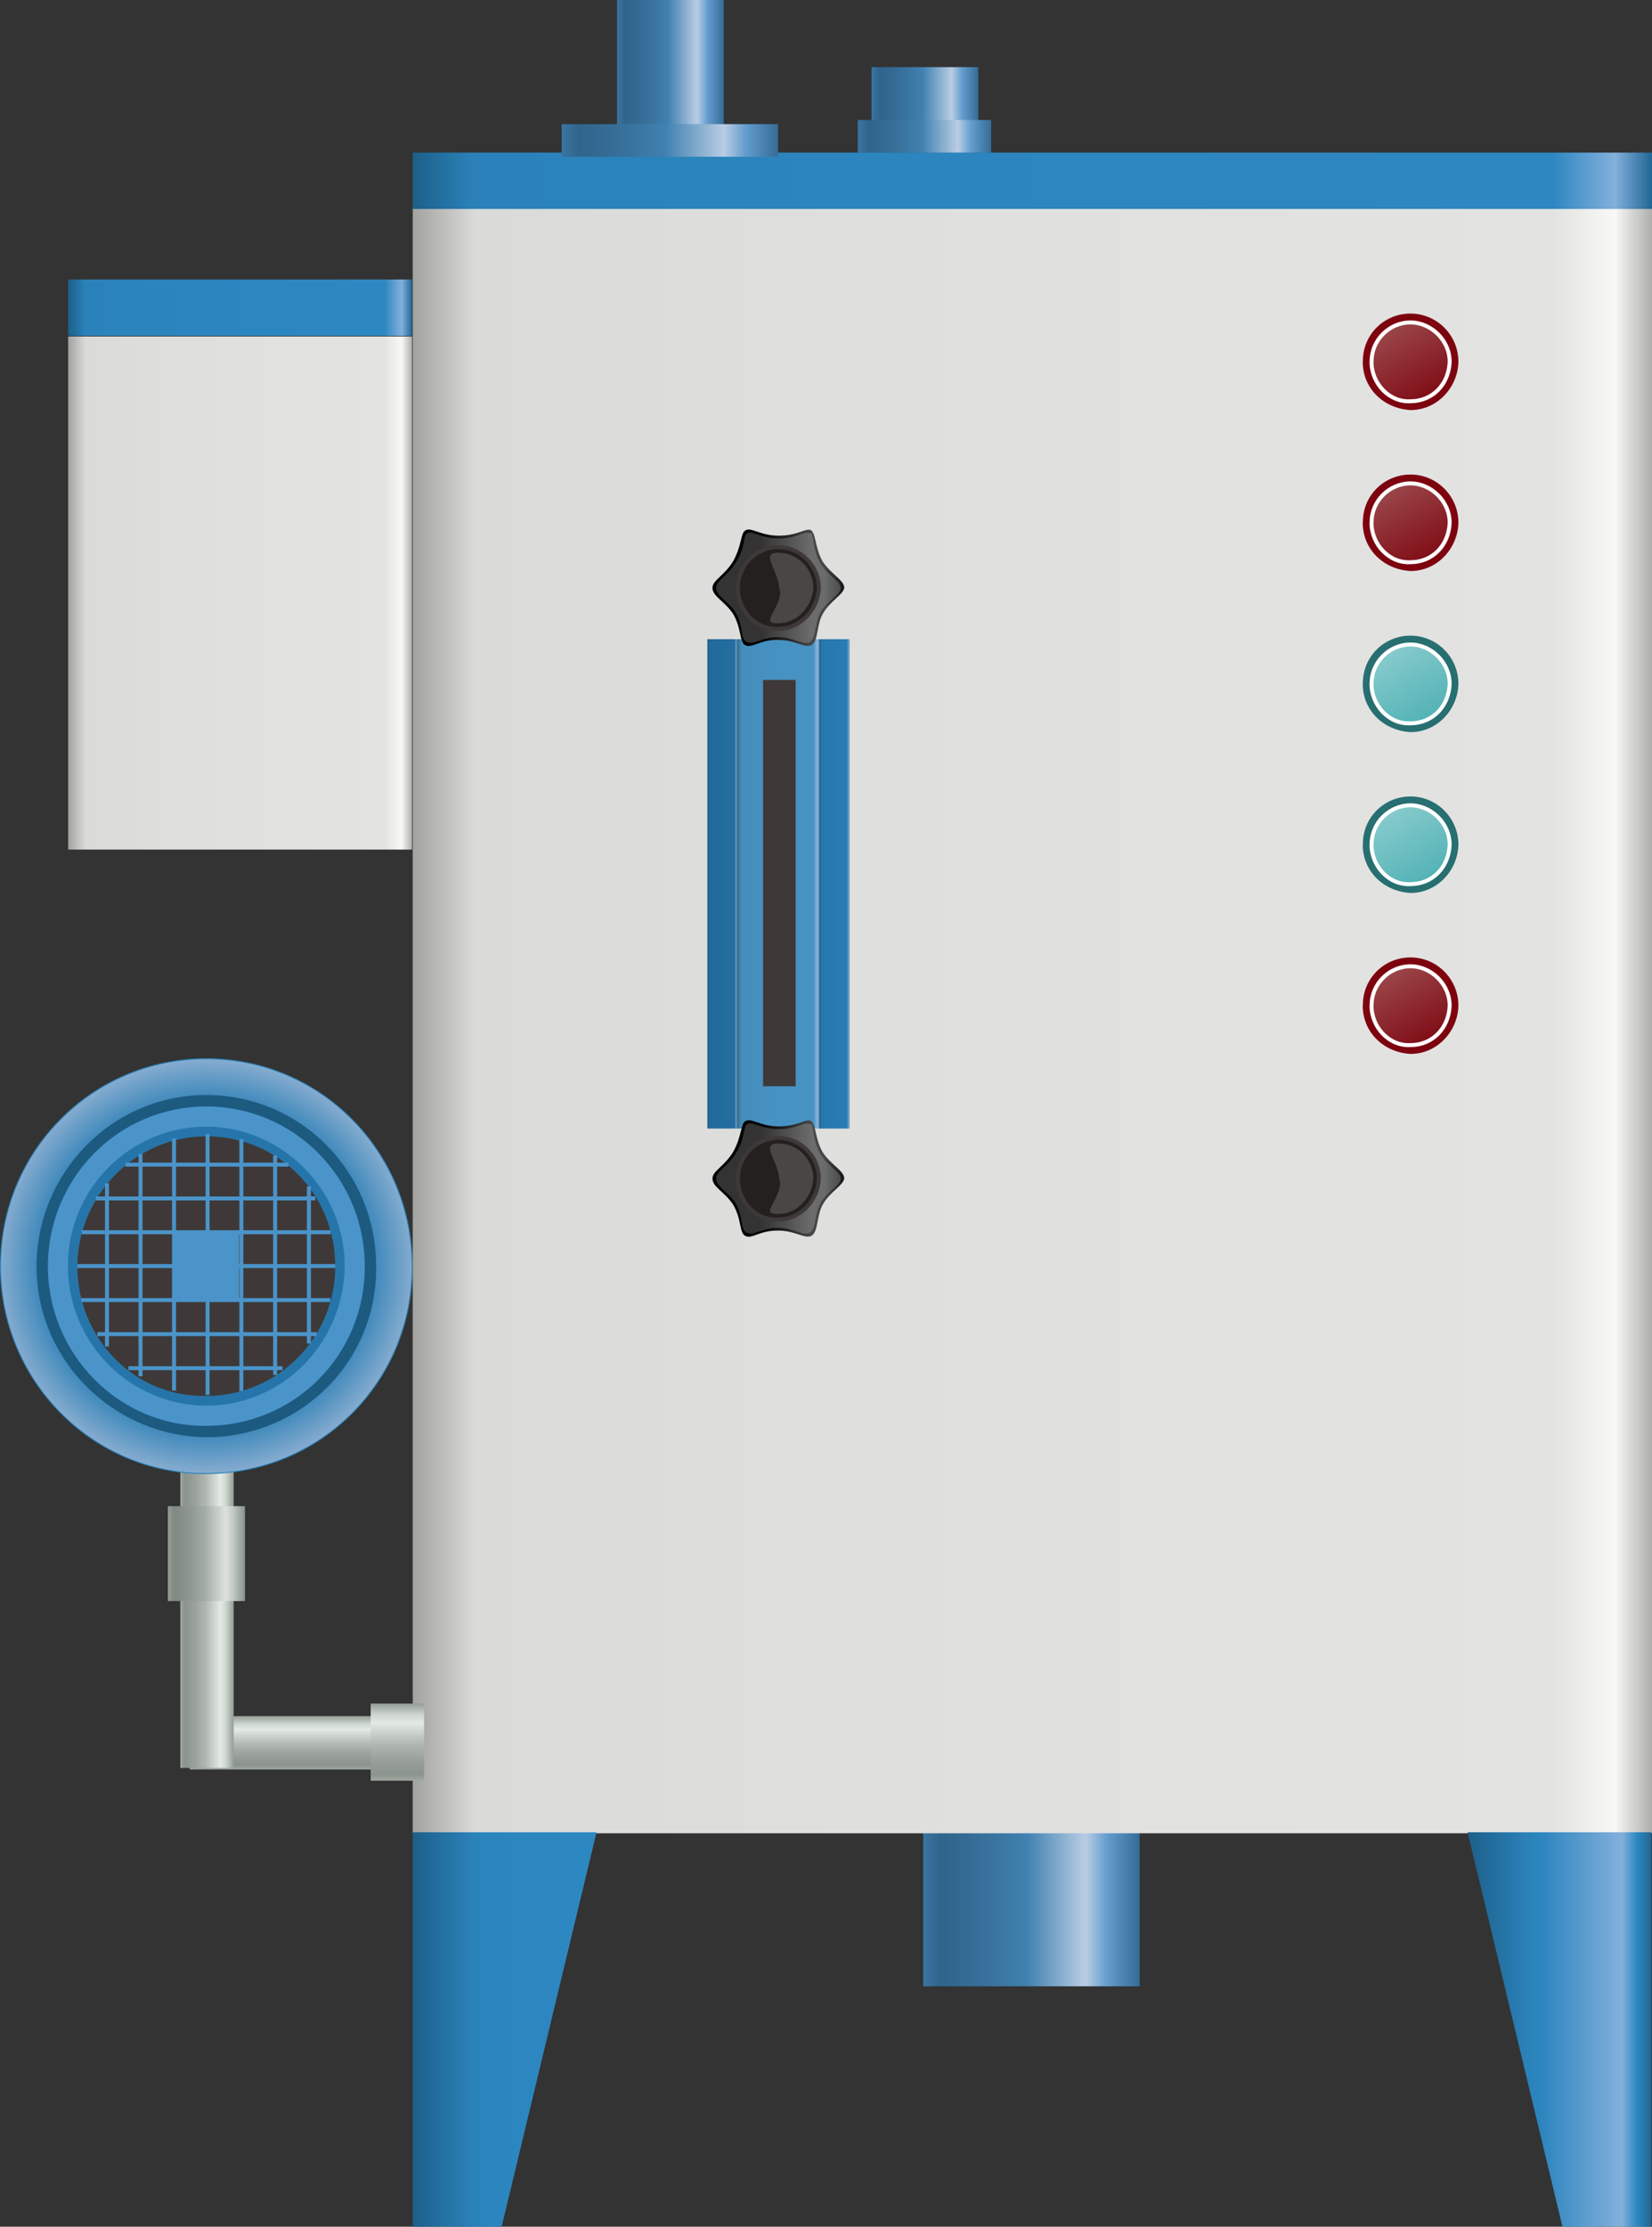 <?xml version="1.0" encoding="utf-8"?>
<!-- Generator: Adobe Illustrator 16.0.0, SVG Export Plug-In . SVG Version: 6.00 Build 0)  -->
<!DOCTYPE svg PUBLIC "-//W3C//DTD SVG 1.1//EN" "http://www.w3.org/Graphics/SVG/1.1/DTD/svg11.dtd">
<svg preserveAspectRatio="none" version="1.1" id="图层_1" xmlns="http://www.w3.org/2000/svg" xmlns:xlink="http://www.w3.org/1999/xlink" x="0px" y="0px"
	 width="417.906px" height="563.101px" viewBox="74.516 1.746 417.906 563.101"
	 enable-background="new 74.516 1.746 417.906 563.101" xml:space="preserve">
<rect x="74.516" y="1.746" width="417.906" height="563.101" fill="#333333" stroke="none"/>
<g id="surface41">
	
		<linearGradient id="SVGID_1_" gradientUnits="userSpaceOnUse" x1="275.223" y1="174.809" x2="202.223" y2="174.809" gradientTransform="matrix(0.75 0 0 -0.75 156.391 615.277)">
		<stop  offset="0" style="stop-color:#346C95"/>
		<stop  offset="0.15" style="stop-color:#639DCE"/>
		<stop  offset="0.25" style="stop-color:#B9CDE4"/>
		<stop  offset="0.52" style="stop-color:#4081B1"/>
		<stop  offset="0.69" style="stop-color:#38729D"/>
		<stop  offset="0.8" style="stop-color:#346B94"/>
		<stop  offset="0.92" style="stop-color:#30658B"/>
		<stop  offset="1" style="stop-color:#3975A1"/>
	</linearGradient>
	<path fill="url(#SVGID_1_)" d="M308.058,464.296h54.75v39.75h-54.75V464.296z"/>
	
		<linearGradient id="SVGID_2_" gradientUnits="userSpaceOnUse" x1="241.725" y1="201.304" x2="241.725" y2="183.304" gradientTransform="matrix(0.75 0 0 -0.75 -29.157 586.692)">
		<stop  offset="0" style="stop-color:#959D97"/>
		<stop  offset="0.15" style="stop-color:#CED7D0"/>
		<stop  offset="0.25" style="stop-color:#E4E9E5"/>
		<stop  offset="0.52" style="stop-color:#B1B9B2"/>
		<stop  offset="0.69" style="stop-color:#9DA59E"/>
		<stop  offset="0.8" style="stop-color:#949B95"/>
		<stop  offset="0.92" style="stop-color:#8B938D"/>
		<stop  offset="1" style="stop-color:#A1A9A2"/>
	</linearGradient>
	<path fill="url(#SVGID_2_)" d="M181.762,435.714h-59.25v13.5h59.25V435.714z"/>
	
		<linearGradient id="SVGID_3_" gradientUnits="userSpaceOnUse" x1="220.227" y1="145.806" x2="202.227" y2="145.806" gradientTransform="matrix(0.75 0 0 -0.75 -31.542 516.553)">
		<stop  offset="0" style="stop-color:#959D97"/>
		<stop  offset="0.15" style="stop-color:#CED7D0"/>
		<stop  offset="0.25" style="stop-color:#E4E9E5"/>
		<stop  offset="0.52" style="stop-color:#B1B9B2"/>
		<stop  offset="0.69" style="stop-color:#9DA59E"/>
		<stop  offset="0.8" style="stop-color:#949B95"/>
		<stop  offset="0.92" style="stop-color:#8B938D"/>
		<stop  offset="1" style="stop-color:#A1A9A2"/>
	</linearGradient>
	<path fill="url(#SVGID_3_)" d="M120.129,365.574v83.25h13.5v-83.25H120.129z"/>
	
		<radialGradient id="SVGID_4_" cx="271.647" cy="131.38" r="98.532" gradientTransform="matrix(0.75 0 0 -0.75 -77.028 420.47)" gradientUnits="userSpaceOnUse">
		<stop  offset="0" style="stop-color:#2677AA"/>
		<stop  offset="0.54" style="stop-color:#2A7FB5"/>
		<stop  offset="0.74" style="stop-color:#97B4D4"/>
		<stop  offset="0.91" style="stop-color:#2677AA"/>
		<stop  offset="1" style="stop-color:#2A7FB5"/>
	</radialGradient>
	<path fill="url(#SVGID_4_)" stroke="#2C85BD" stroke-width="0.25" stroke-linejoin="bevel" stroke-miterlimit="10" d="
		M74.641,321.992c0-29.25,23.313-52.5,52.066-52.5c28.934,0,52.066,23.48,52.066,52.441c0.117,29.309-23.309,52.445-52.066,52.445
		c-28.816,0.113-52.066-23.48-52.066-52.445V321.992z"/>
	<path fill="#1D5A80" d="M83.758,322.16c0-24,19.23-43.5,42.949-43.5c23.801,0,42.953,19.375,42.953,43.273
		c0.348,24.227-19.23,43.277-42.953,43.277c-23.449-0.301-42.949-19.375-42.949-43.277V322.16z"/>
	<path fill="#4A94CA" d="M86.633,322.054c0-22.5,17.941-40.5,40.074-40.5c22.176,0,40.078,18.078,40.078,40.382
		c0.098,22.617-17.945,40.379-40.078,40.379c-22.074,0.238-40.074-18.078-40.074-40.379V322.054z"/>
	<path fill="#2675AA" d="M91.691,321.906c0-19.5,15.68-35.25,35.016-35.25c18.984,0,35.016,15.797,35.016,35.281
		c-0.281,19.469-15.676,35.277-35.016,35.277c-19.266-0.059-35.016-15.797-35.016-35.277V321.906z"/>
	<path fill="#3E3938" d="M94.09,322.109c0-18,14.605-33,32.617-33c18.383,0,32.617,14.695,32.617,32.828
		c0.016,18.172-14.602,32.824-32.617,32.824c-18.367,0.348-32.617-14.695-32.617-32.824V322.109z"/>
	<path fill="none" stroke="#4A94CA" stroke-linejoin="bevel" stroke-miterlimit="10" d="M94.09,321.906h65.25"/>
	<path fill="none" stroke="#4A94CA" stroke-linejoin="bevel" stroke-miterlimit="10" d="M95.188,313.359h63"/>
	<path fill="none" stroke="#4A94CA" stroke-linejoin="bevel" stroke-miterlimit="10" d="M98.773,304.812h55.5"/>
	<path fill="none" stroke="#4A94CA" stroke-linejoin="bevel" stroke-miterlimit="10" d="M106.25,296.265h41.25"/>
	<path fill="none" stroke="#4A94CA" stroke-linejoin="bevel" stroke-miterlimit="10" d="M95.082,330.515h63"/>
	<path fill="none" stroke="#4A94CA" stroke-linejoin="bevel" stroke-miterlimit="10" d="M99.133,339.125h55.5"/>
	<path fill="none" stroke="#4A94CA" stroke-linejoin="bevel" stroke-miterlimit="10" d="M107.008,347.738h39"/>
	<path fill="none" stroke="#4A94CA" stroke-linejoin="bevel" stroke-miterlimit="10" d="M127.027,354.507v-66"/>
	<path fill="none" stroke="#4A94CA" stroke-linejoin="bevel" stroke-miterlimit="10" d="M118.543,353.402v-63.75"/>
	<path fill="none" stroke="#4A94CA" stroke-linejoin="bevel" stroke-miterlimit="10" d="M110.063,349.792v-56.25"/>
	<path fill="none" stroke="#4A94CA" stroke-linejoin="bevel" stroke-miterlimit="10" d="M101.578,342.269v-41.25"/>
	<path fill="none" stroke="#4A94CA" stroke-linejoin="bevel" stroke-miterlimit="10" d="M135.574,353.507v-63.75"/>
	<path fill="none" stroke="#4A94CA" stroke-linejoin="bevel" stroke-miterlimit="10" d="M144.117,349.429v-55.5"/>
	<path fill="none" stroke="#4A94CA" stroke-linejoin="bevel" stroke-miterlimit="10" d="M152.664,341.507v-39.75"/>
	<path fill="#4A94CA" d="M118.473,313.21h16.5v17.25h-16.5V313.21z"/>
	
		<linearGradient id="SVGID_5_" gradientUnits="userSpaceOnUse" x1="318.224" y1="114.803" x2="202.224" y2="114.803" gradientTransform="matrix(0.75 0 0 -0.75 -59.911 237.816)">
		<stop  offset="0" style="stop-color:#AEAEAD"/>
		<stop  offset="0.03" style="stop-color:#F8F8F7"/>
		<stop  offset="0.08" style="stop-color:#E3E3E2"/>
		<stop  offset="0.64" style="stop-color:#DFDFDE"/>
		<stop  offset="0.95" style="stop-color:#DADAD9"/>
		<stop  offset="1" style="stop-color:#A2A2A1"/>
	</linearGradient>
	<path fill="url(#SVGID_5_)" d="M91.758,86.84h87v129.75h-87V86.84z"/>
	
		<linearGradient id="SVGID_6_" gradientUnits="userSpaceOnUse" x1="318.224" y1="191.807" x2="202.224" y2="191.807" gradientTransform="matrix(0.75 0 0 -0.75 -59.911 223.404)">
		<stop  offset="0" style="stop-color:#206694"/>
		<stop  offset="0.03" style="stop-color:#83B0DC"/>
		<stop  offset="0.08" style="stop-color:#2D87C1"/>
		<stop  offset="0.64" style="stop-color:#2C85BE"/>
		<stop  offset="0.95" style="stop-color:#2B82BA"/>
		<stop  offset="1" style="stop-color:#1D5F89"/>
	</linearGradient>
	<path fill="url(#SVGID_6_)" d="M91.758,72.426h87v14.25h-87V72.426z"/>
	
		<linearGradient id="SVGID_7_" gradientUnits="userSpaceOnUse" x1="620.225" y1="-72.695" x2="202.227" y2="-72.695" gradientTransform="matrix(0.75 0 0 -0.75 27.251 205.328)">
		<stop  offset="0" style="stop-color:#AEAEAD"/>
		<stop  offset="0.03" style="stop-color:#F8F8F7"/>
		<stop  offset="0.08" style="stop-color:#E3E3E2"/>
		<stop  offset="0.64" style="stop-color:#DFDFDE"/>
		<stop  offset="0.95" style="stop-color:#DADAD9"/>
		<stop  offset="1" style="stop-color:#A2A2A1"/>
	</linearGradient>
	<path fill="url(#SVGID_7_)" d="M178.922,54.352h313.5v411h-313.5V54.352z"/>
	
		<linearGradient id="SVGID_8_" gradientUnits="userSpaceOnUse" x1="620.225" y1="191.803" x2="202.227" y2="191.803" gradientTransform="matrix(0.75 0 0 -0.75 27.251 191.316)">
		<stop  offset="0" style="stop-color:#206694"/>
		<stop  offset="0.03" style="stop-color:#83B0DC"/>
		<stop  offset="0.08" style="stop-color:#2D87C1"/>
		<stop  offset="0.64" style="stop-color:#2C85BE"/>
		<stop  offset="0.95" style="stop-color:#2B82BA"/>
		<stop  offset="1" style="stop-color:#1D5F89"/>
	</linearGradient>
	<path fill="url(#SVGID_8_)" d="M178.922,40.34h313.5v14.25h-313.5V40.34z"/>
	
		<linearGradient id="SVGID_9_" gradientUnits="userSpaceOnUse" x1="264.227" y1="134.807" x2="202.227" y2="134.807" gradientTransform="matrix(0.75 0 0 -0.75 27.251 616.076)">
		<stop  offset="0.08" style="stop-color:#2D87C1"/>
		<stop  offset="0.6" style="stop-color:#2C85BE"/>
		<stop  offset="0.67" style="stop-color:#2B82BA"/>
		<stop  offset="1" style="stop-color:#1D5F89"/>
	</linearGradient>
	<path fill="url(#SVGID_9_)" d="M178.922,465.097h46.5l-24,99.75h-22.5V465.097z"/>
	
		<linearGradient id="SVGID_10_" gradientUnits="userSpaceOnUse" x1="165.703" y1="134.806" x2="227.703" y2="134.806" gradientTransform="matrix(-0.75 0 0 -0.75 616.546 616.076)">
		<stop  offset="0" style="stop-color:#206694"/>
		<stop  offset="0.08" style="stop-color:#2D87C1"/>
		<stop  offset="0.16" style="stop-color:#83B0DC"/>
		<stop  offset="0.6" style="stop-color:#2C85BE"/>
		<stop  offset="0.67" style="stop-color:#2B82BA"/>
		<stop  offset="1" style="stop-color:#1D5F89"/>
	</linearGradient>
	<path fill="url(#SVGID_10_)" d="M492.269,465.097h-46.5l24,99.75h22.5V465.097z"/>
	<path fill="#7D040F" d="M419.277,133.773c0-6.75,5.387-12.027,12.086-12.027c6.664,0.027,12.09,5.457,12.09,12.215
		c-0.176,6.563-5.43,12.188-12.09,12.188c-6.836-0.375-12.113-5.473-12.113-12.188L419.277,133.773z"/>
	
		<linearGradient id="SVGID_11_" gradientUnits="userSpaceOnUse" x1="206.277" y1="203.694" x2="224.384" y2="172.333" gradientTransform="matrix(0.75 0 0 -0.75 269.824 274.986)">
		<stop  offset="0" style="stop-color:#9F5153"/>
		<stop  offset="1" style="stop-color:#7B030D"/>
	</linearGradient>
	<path fill="url(#SVGID_11_)" stroke="#FFFFFF" stroke-linejoin="bevel" stroke-miterlimit="10" d="M421.492,133.758
		c0-5.25,4.398-9.773,9.871-9.773c5.129,0.023,9.875,4.457,9.875,9.977c-0.246,5.797-4.438,9.953-9.875,9.953
		c-5.371,0.344-9.895-4.469-9.895-9.953L421.492,133.758z"/>
	<path fill="#276F71" d="M419.277,174.516c0-6.75,5.387-12.031,12.086-12.031c6.664,0.031,12.09,5.461,12.09,12.219
		c-0.176,6.563-5.43,12.188-12.09,12.188c-6.836-0.375-12.113-5.477-12.113-12.188L419.277,174.516z"/>
	
		<linearGradient id="SVGID_12_" gradientUnits="userSpaceOnUse" x1="206.276" y1="203.693" x2="224.383" y2="172.332" gradientTransform="matrix(0.75 0 0 -0.75 269.824 315.727)">
		<stop  offset="0" style="stop-color:#91CFD1"/>
		<stop  offset="1" style="stop-color:#49AEB1"/>
	</linearGradient>
	<path fill="url(#SVGID_12_)" stroke="#FFFFFF" stroke-linejoin="bevel" stroke-miterlimit="10" d="M421.492,174.5
		c0-5.25,4.398-9.773,9.871-9.773c5.129,0.023,9.875,4.457,9.875,9.977c-0.246,5.797-4.438,9.953-9.875,9.953
		c-5.371,0.344-9.895-4.473-9.895-9.953L421.492,174.5z"/>
	<path fill="#7D040F" d="M419.277,93.07c0-6.75,5.387-12.031,12.086-12.031c6.664,0.031,12.09,5.461,12.09,12.219
		c-0.176,6.563-5.43,12.188-12.09,12.188c-6.836-0.375-12.113-5.477-12.113-12.188L419.277,93.07z"/>
	
		<linearGradient id="SVGID_13_" gradientUnits="userSpaceOnUse" x1="206.276" y1="203.694" x2="224.383" y2="172.332" gradientTransform="matrix(0.75 0 0 -0.75 269.824 234.281)">
		<stop  offset="0" style="stop-color:#9F5153"/>
		<stop  offset="1" style="stop-color:#7B030D"/>
	</linearGradient>
	<path fill="url(#SVGID_13_)" stroke="#FFFFFF" stroke-linejoin="bevel" stroke-miterlimit="10" d="M421.492,93.055
		c0-5.25,4.398-9.777,9.871-9.777c5.129,0.027,9.875,4.461,9.875,9.98c-0.246,5.797-4.438,9.953-9.875,9.953
		c-5.371,0.344-9.895-4.473-9.895-9.953L421.492,93.055z"/>
	<path fill="#276F71" d="M419.277,215.184c0-6.75,5.387-12.031,12.086-12.031c6.664,0.031,12.09,5.461,12.09,12.219
		c-0.176,6.563-5.43,12.188-12.09,12.188c-6.836-0.375-12.113-5.477-12.113-12.188L419.277,215.184z"/>
	
		<linearGradient id="SVGID_14_" gradientUnits="userSpaceOnUse" x1="206.275" y1="203.695" x2="224.383" y2="172.332" gradientTransform="matrix(0.75 0 0 -0.75 269.824 356.395)">
		<stop  offset="0" style="stop-color:#91CFD1"/>
		<stop  offset="1" style="stop-color:#49AEB1"/>
	</linearGradient>
	<path fill="url(#SVGID_14_)" stroke="#FFFFFF" stroke-linejoin="bevel" stroke-miterlimit="10" d="M421.492,215.168
		c0-5.25,4.398-9.773,9.871-9.773c5.129,0.023,9.875,4.457,9.875,9.977c-0.246,5.797-4.438,9.953-9.875,9.953
		c-5.371,0.344-9.895-4.473-9.895-9.953L421.492,215.168z"/>
	<path fill="#7D040F" d="M419.277,255.891c0-6.75,5.387-12.031,12.086-12.031c6.664,0.031,12.09,5.457,12.09,12.215
		c-0.176,6.566-5.43,12.188-12.09,12.188c-6.836-0.371-12.113-5.473-12.113-12.188L419.277,255.891z"/>
	
		<linearGradient id="SVGID_15_" gradientUnits="userSpaceOnUse" x1="206.277" y1="203.694" x2="224.384" y2="172.332" gradientTransform="matrix(0.75 0 0 -0.75 269.824 397.1)">
		<stop  offset="0" style="stop-color:#9F5153"/>
		<stop  offset="1" style="stop-color:#7B030D"/>
	</linearGradient>
	<path fill="url(#SVGID_15_)" stroke="#FFFFFF" stroke-linejoin="bevel" stroke-miterlimit="10" d="M421.492,255.871
		c0-5.25,4.398-9.773,9.871-9.773c5.129,0.023,9.875,4.457,9.875,9.977c-0.246,5.797-4.438,9.957-9.875,9.957
		c-5.371,0.34-9.895-4.473-9.895-9.957L421.492,255.871z"/>
	
		<linearGradient id="SVGID_16_" gradientUnits="userSpaceOnUse" x1="211.227" y1="201.306" x2="211.227" y2="175.306" gradientTransform="matrix(0.75 0 0 -0.75 16.615 583.529)">
		<stop  offset="0" style="stop-color:#959D97"/>
		<stop  offset="0.15" style="stop-color:#CED7D0"/>
		<stop  offset="0.25" style="stop-color:#E4E9E5"/>
		<stop  offset="0.52" style="stop-color:#B1B9B2"/>
		<stop  offset="0.69" style="stop-color:#9DA59E"/>
		<stop  offset="0.8" style="stop-color:#949B95"/>
		<stop  offset="0.92" style="stop-color:#8B938D"/>
		<stop  offset="1" style="stop-color:#A1A9A2"/>
	</linearGradient>
	<path fill="url(#SVGID_16_)" d="M181.785,432.55h-13.5v19.5h13.5V432.55z"/>
	
		<linearGradient id="SVGID_17_" gradientUnits="userSpaceOnUse" x1="228.224" y1="185.307" x2="202.224" y2="185.307" gradientTransform="matrix(0.75 0 0 -0.75 -34.68 533.607)">
		<stop  offset="0" style="stop-color:#89928B"/>
		<stop  offset="0.15" style="stop-color:#BFCAC2"/>
		<stop  offset="0.25" style="stop-color:#DDE2DE"/>
		<stop  offset="0.52" style="stop-color:#A2ADA5"/>
		<stop  offset="0.69" style="stop-color:#909A93"/>
		<stop  offset="0.8" style="stop-color:#88918A"/>
		<stop  offset="0.92" style="stop-color:#808982"/>
		<stop  offset="1" style="stop-color:#949D96"/>
	</linearGradient>
	<path fill="url(#SVGID_17_)" d="M116.988,382.628v24h19.5v-24H116.988z"/>
	
		<linearGradient id="SVGID_18_" gradientUnits="userSpaceOnUse" x1="230.227" y1="118.803" x2="202.227" y2="118.803" gradientTransform="matrix(0.75 0 0 -0.75 109.306 314.363)">
		<stop  offset="0" style="stop-color:#357096"/>
		<stop  offset="0.03" style="stop-color:#8CB8DE"/>
		<stop  offset="0.08" style="stop-color:#4793C4"/>
		<stop  offset="0.64" style="stop-color:#4691C1"/>
		<stop  offset="0.95" style="stop-color:#448DBC"/>
		<stop  offset="1" style="stop-color:#30688B"/>
	</linearGradient>
	<path fill="url(#SVGID_18_)" d="M260.977,163.387h21v123.75h-21V163.387z"/>
	<path fill="#3E3938" d="M267.543,173.688h8.25v102.75h-8.25V173.688z"/>
	
		<linearGradient id="SVGID_19_" gradientUnits="userSpaceOnUse" x1="212.222" y1="118.803" x2="202.223" y2="118.803" gradientTransform="matrix(0.75 0 0 -0.75 130.216 314.363)">
		<stop  offset="0" style="stop-color:#1C5E8A"/>
		<stop  offset="0.03" style="stop-color:#81A8D2"/>
		<stop  offset="0.08" style="stop-color:#287CB4"/>
		<stop  offset="0.64" style="stop-color:#277AB1"/>
		<stop  offset="0.95" style="stop-color:#2677AD"/>
		<stop  offset="1" style="stop-color:#195780"/>
	</linearGradient>
	<path fill="url(#SVGID_19_)" d="M281.883,163.387h7.5v123.75h-7.5V163.387z"/>
	
		<linearGradient id="SVGID_20_" gradientUnits="userSpaceOnUse" x1="212.226" y1="118.803" x2="202.226" y2="118.803" gradientTransform="matrix(0.75 0 0 -0.75 101.804 314.363)">
		<stop  offset="0" style="stop-color:#18537A"/>
		<stop  offset="0.03" style="stop-color:#80A0C2"/>
		<stop  offset="0.08" style="stop-color:#236EA0"/>
		<stop  offset="0.64" style="stop-color:#226C9D"/>
		<stop  offset="0.95" style="stop-color:#216A9A"/>
		<stop  offset="1" style="stop-color:#164D71"/>
	</linearGradient>
	<path fill="url(#SVGID_20_)" d="M253.473,163.387h7.5v123.75h-7.5V163.387z"/>
	
		<linearGradient id="SVGID_21_" gradientUnits="userSpaceOnUse" x1="246.677" y1="181.742" x2="202.225" y2="181.742" gradientTransform="matrix(0.75 0 0 -0.75 103.081 286.686)">
		<stop  offset="0" style="stop-color:#161616"/>
		<stop  offset="0.15" style="stop-color:#464646"/>
		<stop  offset="0.25" style="stop-color:#474747"/>
		<stop  offset="0.63" style="stop-color:#000000"/>
	</linearGradient>
	<path fill="url(#SVGID_21_)" d="M279.5,135.707c1.5,0.75,1.086,4.453,3.109,8.012c2.14,3.238,5.48,4.773,5.48,6.676
		c-0.34,1.813-3.43,3.203-5.339,6.426c-1.75,2.887-1.117,6.992-2.996,8.094c-1.754,0.793-4.074-1.367-8.375-1.344
		c-4.629-0.113-6.668,2.211-8.293,1.344c-1.586-0.707-0.871-4.109-3.145-7.984c-2.191-3.223-5.191-4.375-5.191-6.535
		c0-1.938,3.043-3.055,5.316-6.867c2.184-4.07,1.805-7.055,3.02-7.656c1.414-0.914,3.738,1.34,8.41,1.34
		c5.004-0.004,6.98-2.137,8.258-1.34L279.5,135.707z"/>
	<path fill="#FFFFFF" fill-opacity="0.2" d="M279.66,136.484c0.75,0.75,0.43,4.219,2.34,7.59c2.16,3.66,5.183,4.52,5.183,6.32
		c-0.023,1.84-3.246,3.035-5.05,6.086c-1.723,3.254-1.059,6.625-2.836,7.672c-1.887,0.832-3.852-1.297-7.918-1.273
		c-3.719-0.145-6.301,2.094-7.84,1.273c-1.879-0.668-0.824-3.895-2.973-7.566c-1.906-2.852-4.906-4.141-4.906-6.191
		c0-1.91,2.879-2.891,5.027-6.504c2.473-3.656,1.703-6.684,2.852-7.25c1.121-0.906,3.535,1.27,7.953,1.27
		c4.418,0.074,6.598-2.023,7.805-1.27L279.66,136.484z"/>
	<path fill="#242020" stroke="#3E3938" stroke-linejoin="bevel" stroke-miterlimit="10" d="M261.184,150.621
		c0-6,4.582-10.5,10.238-10.5c5.512,0,10.238,4.621,10.238,10.316c-0.227,5.434-4.586,10.316-10.238,10.316
		c-5.738,0.367-10.238-4.621-10.238-10.316V150.621z"/>
	<path fill="#FFFFFF" fill-opacity="0.172" d="M271.703,151.266c0-5.25-5.172-9.75-0.281-9.75c4.781,0,8.855,3.996,8.855,8.934
		c-0.324,4.566-3.965,8.91-8.855,8.91c-4.969,0.156,0.488-3.332,0.488-8.258L271.703,151.266z"/>
	
		<linearGradient id="SVGID_22_" gradientUnits="userSpaceOnUse" x1="246.677" y1="181.738" x2="202.225" y2="181.738" gradientTransform="matrix(0.75 0 0 -0.75 103.081 436.063)">
		<stop  offset="0" style="stop-color:#161616"/>
		<stop  offset="0.15" style="stop-color:#464646"/>
		<stop  offset="0.25" style="stop-color:#474747"/>
		<stop  offset="0.63" style="stop-color:#000000"/>
	</linearGradient>
	<path fill="url(#SVGID_22_)" d="M279.5,285.085c1.5,0.75,1.086,4.453,3.109,8.012c2.14,3.238,5.48,4.77,5.48,6.672
		c-0.34,1.816-3.43,3.203-5.339,6.426c-1.75,2.891-1.117,6.992-2.996,8.098c-1.754,0.793-4.074-1.371-8.375-1.344
		c-4.629-0.113-6.668,2.211-8.293,1.344c-1.586-0.707-0.871-4.113-3.145-7.988c-2.191-3.219-5.191-4.371-5.191-6.535
		c0-1.934,3.043-3.055,5.316-6.863c2.184-4.07,1.805-7.055,3.02-7.656c1.414-0.914,3.738,1.34,8.41,1.34
		c5.004-0.004,6.98-2.137,8.258-1.34L279.5,285.085z"/>
	<path fill="#FFFFFF" fill-opacity="0.2" d="M279.66,285.863c0.75,0.75,0.43,4.219,2.34,7.586c2.16,3.664,5.183,4.523,5.183,6.324
		c-0.023,1.84-3.246,3.035-5.05,6.086c-1.723,3.254-1.059,6.625-2.836,7.668c-1.887,0.836-3.852-1.293-7.918-1.27
		c-3.719-0.145-6.301,2.09-7.84,1.27c-1.879-0.664-0.824-3.895-2.973-7.563c-1.906-2.852-4.906-4.145-4.906-6.191
		c0-1.91,2.879-2.895,5.027-6.504c2.473-3.656,1.703-6.684,2.852-7.254c1.121-0.902,3.535,1.27,7.953,1.27
		c4.418,0.078,6.598-2.023,7.805-1.27L279.66,285.863z"/>
	<path fill="#242020" stroke="#3E3938" stroke-linejoin="bevel" stroke-miterlimit="10" d="M261.184,300c0-6,4.582-10.5,10.238-10.5
		c5.512,0,10.238,4.617,10.238,10.316c-0.227,5.434-4.586,10.313-10.238,10.313c-5.738,0.371-10.238-4.617-10.238-10.313V300z"/>
	<path fill="#FFFFFF" fill-opacity="0.172" d="M271.703,300.644c0-5.25-5.172-9.75-0.281-9.75c4.781,0,8.855,3.992,8.855,8.934
		c-0.324,4.566-3.965,8.91-8.855,8.91c-4.969,0.156,0.488-3.336,0.488-8.262L271.703,300.644z"/>
	
		<linearGradient id="SVGID_23_" gradientUnits="userSpaceOnUse" x1="238.224" y1="180.304" x2="202.224" y2="180.304" gradientTransform="matrix(0.75 0 0 -0.75 78.937 152.723)">
		<stop  offset="0" style="stop-color:#346C95"/>
		<stop  offset="0.15" style="stop-color:#639DCE"/>
		<stop  offset="0.25" style="stop-color:#B9CDE4"/>
		<stop  offset="0.52" style="stop-color:#4081B1"/>
		<stop  offset="0.69" style="stop-color:#38729D"/>
		<stop  offset="0.8" style="stop-color:#346B94"/>
		<stop  offset="0.92" style="stop-color:#30658B"/>
		<stop  offset="1" style="stop-color:#3975A1"/>
	</linearGradient>
	<path fill="url(#SVGID_23_)" d="M230.605,1.746h27v31.5h-27V1.746z"/>
	
		<linearGradient id="SVGID_24_" gradientUnits="userSpaceOnUse" x1="275.227" y1="195.805" x2="202.227" y2="195.805" gradientTransform="matrix(0.75 0 0 -0.75 64.931 184.111)">
		<stop  offset="0" style="stop-color:#346C95"/>
		<stop  offset="0.15" style="stop-color:#639DCE"/>
		<stop  offset="0.25" style="stop-color:#B9CDE4"/>
		<stop  offset="0.52" style="stop-color:#4081B1"/>
		<stop  offset="0.69" style="stop-color:#38729D"/>
		<stop  offset="0.8" style="stop-color:#346B94"/>
		<stop  offset="0.92" style="stop-color:#30658B"/>
		<stop  offset="1" style="stop-color:#3975A1"/>
	</linearGradient>
	<path fill="url(#SVGID_24_)" d="M216.602,33.133h54.75v8.25h-54.75V33.133z"/>
	
		<linearGradient id="SVGID_25_" gradientUnits="userSpaceOnUse" x1="238.227" y1="192.307" x2="202.227" y2="192.307" gradientTransform="matrix(0.75 0 0 -0.75 143.322 169.698)">
		<stop  offset="0" style="stop-color:#346C95"/>
		<stop  offset="0.15" style="stop-color:#639DCE"/>
		<stop  offset="0.25" style="stop-color:#B9CDE4"/>
		<stop  offset="0.52" style="stop-color:#4081B1"/>
		<stop  offset="0.69" style="stop-color:#38729D"/>
		<stop  offset="0.8" style="stop-color:#346B94"/>
		<stop  offset="0.92" style="stop-color:#30658B"/>
		<stop  offset="1" style="stop-color:#3975A1"/>
	</linearGradient>
	<path fill="url(#SVGID_25_)" d="M294.992,18.719h27v13.5h-27V18.719z"/>
	
		<linearGradient id="SVGID_26_" gradientUnits="userSpaceOnUse" x1="247.226" y1="195.805" x2="202.226" y2="195.805" gradientTransform="matrix(0.75 0 0 -0.75 139.845 183.067)">
		<stop  offset="0" style="stop-color:#346C95"/>
		<stop  offset="0.15" style="stop-color:#639DCE"/>
		<stop  offset="0.25" style="stop-color:#B9CDE4"/>
		<stop  offset="0.52" style="stop-color:#4081B1"/>
		<stop  offset="0.69" style="stop-color:#38729D"/>
		<stop  offset="0.8" style="stop-color:#346B94"/>
		<stop  offset="0.92" style="stop-color:#30658B"/>
		<stop  offset="1" style="stop-color:#3975A1"/>
	</linearGradient>
	<path fill="url(#SVGID_26_)" d="M291.515,32.09h33.75v8.25h-33.75V32.09z"/>
</g>
</svg>
